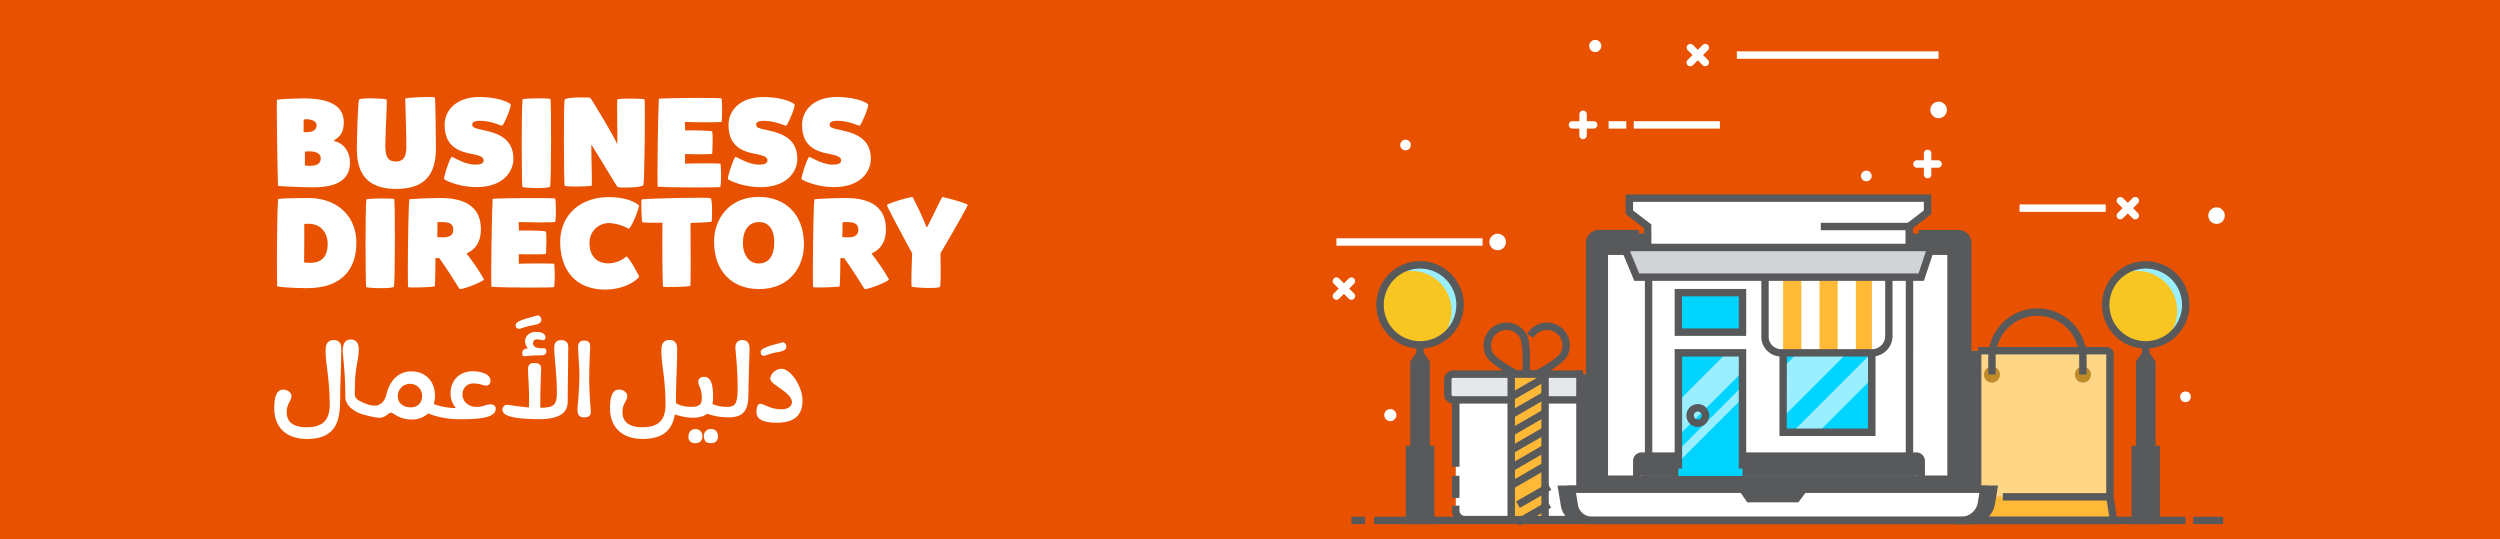 <svg xmlns="http://www.w3.org/2000/svg" viewBox="0 0 1211.34 261.34"><defs><style>.cls-1{fill:#e85100;}.cls-2{fill:#ffd586;}.cls-3{fill:#ffb936;}.cls-4{fill:#58595b;}.cls-5{fill:#bf8b29;}.cls-12,.cls-6{fill:#fff;}.cls-7{fill:#e6e7e8;}.cls-8{fill:#00d4ff;}.cls-9{fill:#9ef;}.cls-10{fill:#d1d3d4;}.cls-11{fill:#f7c623;}.cls-12{stroke:#fff;stroke-miterlimit:10;stroke-width:0.78px;}</style></defs><title>Asset 1</title><g id="Layer_2" data-name="Layer 2"><g id="Layer_1-2" data-name="Layer 1"><rect class="cls-1" width="1211.34" height="261.34"/><g id="_Group_" data-name="&lt;Group&gt;"><g id="_Group_2" data-name="&lt;Group&gt;"><g id="_Group_3" data-name="&lt;Group&gt;"><path class="cls-2" d="M954,170h66.43a1.92,1.92,0,0,1,1.92,1.92v68.85a0,0,0,0,1,0,0H952.07a0,0,0,0,1,0,0V171.87A1.92,1.92,0,0,1,954,170Z"/></g><g id="_Group_4" data-name="&lt;Group&gt;"><polygon class="cls-3" points="1022.35 240.73 952.07 240.73 950.36 252.16 1024.07 252.16 1022.35 240.73"/></g><g id="_Group_5" data-name="&lt;Group&gt;"><path id="_Path_" data-name="&lt;Path&gt;" class="cls-4" d="M1024.15,240.73h-3.6v-69H958.42v-3.6h62.39a3.35,3.35,0,0,1,3.34,3.34Z"/></g><g id="_Group_6" data-name="&lt;Group&gt;"><polygon id="_Path_2" data-name="&lt;Path&gt;" class="cls-4" points="1026.16 253.96 948.39 253.96 949.22 244.75 952.81 245.08 952.33 250.36 1021.98 250.36 1020.8 242.53 970.43 242.53 970.43 238.93 1023.9 238.93 1026.16 253.96"/></g><g id="_Group_7" data-name="&lt;Group&gt;"><path class="cls-5" d="M969.05,181.48a3.88,3.88,0,1,1-3.88-3.87A3.88,3.88,0,0,1,969.05,181.48Z"/></g><g id="_Group_8" data-name="&lt;Group&gt;"><path class="cls-5" d="M1013.13,181.48a3.88,3.88,0,1,1-3.88-3.87A3.88,3.88,0,0,1,1013.13,181.48Z"/></g><g id="_Group_9" data-name="&lt;Group&gt;"><path id="_Path_3" data-name="&lt;Path&gt;" class="cls-4" d="M1011.05,181.48h-3.6v-8.22a20.24,20.24,0,0,0-40.48,0v8.22h-3.6v-8.22a23.84,23.84,0,1,1,47.68,0Z"/></g></g><g id="_Group_10" data-name="&lt;Group&gt;"><g id="_Group_11" data-name="&lt;Group&gt;"><path id="_Compound_Path_" data-name="&lt;Compound Path&gt;" class="cls-4" d="M740.84,186.25l-2.36-1.12c-1.57-.75-15.38-7.43-18.14-12.22a11.08,11.08,0,1,1,19.2-11.08h0c.85,1.46,1.39,3.87,1.66,7.34a112,112,0,0,1-.15,14.47Zm-10.91-26.37a7.48,7.48,0,0,0-6.47,11.23c1.44,2.5,8.66,6.77,14.16,9.58a95.89,95.89,0,0,0,0-11.25c-.28-3.78-.86-5.26-1.17-5.81h0A7.51,7.51,0,0,0,729.93,159.88Z"/></g><g id="_Group_12" data-name="&lt;Group&gt;"><path id="_Path_4" data-name="&lt;Path&gt;" class="cls-4" d="M741,185.13l-1.55-3.25c5.53-2.64,14.91-7.88,16.58-10.77a7.49,7.49,0,0,0-11.42-9.38,7.3,7.3,0,0,0-1.55,1.9l-3.12-1.81a11.28,11.28,0,0,1,2.3-2.8,11.09,11.09,0,0,1,16.91,13.89C756.33,177.7,742.52,184.38,741,185.13Z"/></g><g id="_Group_13" data-name="&lt;Group&gt;"><path class="cls-6" d="M705.37,188.12h68.78a0,0,0,0,1,0,0V246a5.8,5.8,0,0,1-5.8,5.8H711.17a5.8,5.8,0,0,1-5.8-5.8V188.12A0,0,0,0,1,705.37,188.12Z"/></g><g id="_Group_14" data-name="&lt;Group&gt;"><path id="_Path_5" data-name="&lt;Path&gt;" class="cls-4" d="M769.79,253.55H709.73a6.16,6.16,0,0,1-6.16-6.16V245h3.6v2.4a2.56,2.56,0,0,0,2.56,2.56h60.06a2.56,2.56,0,0,0,2.56-2.56V189.92H707.17v36.24h-3.6V186.32H776v61.07A6.16,6.16,0,0,1,769.79,253.55Z"/></g><g id="_Group_15" data-name="&lt;Group&gt;"><rect id="_Path_6" data-name="&lt;Path&gt;" class="cls-4" x="703.57" y="230.54" width="3.6" height="10.72"/></g><g id="_Group_16" data-name="&lt;Group&gt;"><rect class="cls-7" x="701.52" y="181.29" width="76.39" height="12.47" rx="3.49" ry="3.49"/></g><g id="_Group_17" data-name="&lt;Group&gt;"><path id="_Path_7" data-name="&lt;Path&gt;" class="cls-4" d="M766.89,195.56H704.14a4.42,4.42,0,0,1-4.42-4.42v-7.23a4.42,4.42,0,0,1,4.42-4.42h62.75v3.6H704.14a.82.82,0,0,0-.82.82v7.23a.82.82,0,0,0,.82.82h62.75Z"/></g><g id="_Group_18" data-name="&lt;Group&gt;"><rect class="cls-3" x="732.25" y="181.29" width="16.39" height="70.46"/></g><g id="_Group_19" data-name="&lt;Group&gt;"><path id="_Compound_Path_2" data-name="&lt;Compound Path&gt;" class="cls-4" d="M750.44,253.55h-20V179.49h20ZM734.05,250h12.79V183.09H734.05Z"/></g><g id="_Group_20" data-name="&lt;Group&gt;"><rect id="_Path_8" data-name="&lt;Path&gt;" class="cls-4" x="731.37" y="186" width="17.2" height="3.6" transform="translate(5.25 395.2) rotate(-30)"/></g><g id="_Group_21" data-name="&lt;Group&gt;"><rect id="_Path_9" data-name="&lt;Path&gt;" class="cls-4" x="731.76" y="194.26" width="17.52" height="3.6" transform="translate(1.19 396.59) rotate(-30)"/></g><g id="_Group_22" data-name="&lt;Group&gt;"><rect id="_Path_10" data-name="&lt;Path&gt;" class="cls-4" x="731.69" y="202.88" width="17.52" height="3.6" transform="translate(-3.13 397.71) rotate(-30)"/></g><g id="_Group_23" data-name="&lt;Group&gt;"><rect id="_Path_11" data-name="&lt;Path&gt;" class="cls-4" x="731.62" y="211.5" width="17.52" height="3.6" transform="translate(-7.44 398.83) rotate(-30)"/></g><g id="_Group_24" data-name="&lt;Group&gt;"><rect id="_Path_12" data-name="&lt;Path&gt;" class="cls-4" x="731.55" y="220.12" width="17.52" height="3.6" transform="translate(-11.76 399.95) rotate(-30)"/></g><g id="_Group_25" data-name="&lt;Group&gt;"><rect id="_Path_13" data-name="&lt;Path&gt;" class="cls-4" x="731.49" y="228.74" width="17.52" height="3.6" transform="translate(-16.08 401.07) rotate(-30)"/></g><g id="_Group_26" data-name="&lt;Group&gt;"><rect id="_Path_14" data-name="&lt;Path&gt;" class="cls-4" x="731.42" y="237.36" width="17.52" height="3.6" transform="matrix(0.87, -0.5, 0.5, 0.87, -20.41, 402.17)"/></g><g id="_Group_27" data-name="&lt;Group&gt;"><rect id="_Path_15" data-name="&lt;Path&gt;" class="cls-4" x="731.35" y="245.98" width="17.52" height="3.6" transform="matrix(0.87, -0.5, 0.5, 0.87, -24.73, 403.29)"/></g></g><g id="_Group_28" data-name="&lt;Group&gt;"><g id="_Group_29" data-name="&lt;Group&gt;"><path id="_Path_16" data-name="&lt;Path&gt;" class="cls-6" d="M772.19,62.31H761.93a1.8,1.8,0,1,1,0-3.6h10.26a1.8,1.8,0,0,1,0,3.6Z"/></g><g id="_Group_30" data-name="&lt;Group&gt;"><path id="_Path_17" data-name="&lt;Path&gt;" class="cls-6" d="M767.06,67.44a1.81,1.81,0,0,1-1.8-1.8V55.38a1.8,1.8,0,0,1,3.6,0V65.64A1.81,1.81,0,0,1,767.06,67.44Z"/></g></g><g id="_Group_31" data-name="&lt;Group&gt;"><g id="_Group_32" data-name="&lt;Group&gt;"><path id="_Path_18" data-name="&lt;Path&gt;" class="cls-6" d="M939.09,81.27H928.83a1.8,1.8,0,0,1,0-3.6h10.26a1.8,1.8,0,0,1,0,3.6Z"/></g><g id="_Group_33" data-name="&lt;Group&gt;"><path id="_Path_19" data-name="&lt;Path&gt;" class="cls-6" d="M934,86.4a1.81,1.81,0,0,1-1.8-1.8V74.34a1.8,1.8,0,1,1,3.6,0V84.6A1.81,1.81,0,0,1,934,86.4Z"/></g></g><g id="_Group_34" data-name="&lt;Group&gt;"><g id="_Group_35" data-name="&lt;Group&gt;"><path id="_Path_20" data-name="&lt;Path&gt;" class="cls-6" d="M1027.36,106.28a1.8,1.8,0,0,1-1.27-3.07l7.25-7.26a1.8,1.8,0,1,1,2.55,2.55l-7.26,7.25A1.8,1.8,0,0,1,1027.36,106.28Z"/></g><g id="_Group_36" data-name="&lt;Group&gt;"><path id="_Path_21" data-name="&lt;Path&gt;" class="cls-6" d="M1034.61,106.28a1.8,1.8,0,0,1-1.27-.53l-7.25-7.25a1.8,1.8,0,0,1,2.54-2.55l7.26,7.26a1.8,1.8,0,0,1,0,2.54A1.84,1.84,0,0,1,1034.61,106.28Z"/></g></g><g id="_Group_37" data-name="&lt;Group&gt;"><g id="_Group_38" data-name="&lt;Group&gt;"><path id="_Path_22" data-name="&lt;Path&gt;" class="cls-6" d="M819,32.11A1.8,1.8,0,0,1,817.75,29L825,21.78a1.8,1.8,0,1,1,2.55,2.55l-7.26,7.25A1.8,1.8,0,0,1,819,32.11Z"/></g><g id="_Group_39" data-name="&lt;Group&gt;"><path id="_Path_23" data-name="&lt;Path&gt;" class="cls-6" d="M826.28,32.11a1.84,1.84,0,0,1-1.28-.53l-7.25-7.25a1.8,1.8,0,0,1,2.54-2.55L827.55,29a1.8,1.8,0,0,1-1.27,3.07Z"/></g></g><g id="_Group_40" data-name="&lt;Group&gt;"><g id="_Group_41" data-name="&lt;Group&gt;"><path id="_Path_24" data-name="&lt;Path&gt;" class="cls-6" d="M647.56,145.26a1.84,1.84,0,0,1-1.28-.53,1.8,1.8,0,0,1,0-2.54l7.26-7.26a1.8,1.8,0,0,1,2.54,2.55l-7.25,7.25A1.8,1.8,0,0,1,647.56,145.26Z"/></g><g id="_Group_42" data-name="&lt;Group&gt;"><path id="_Path_25" data-name="&lt;Path&gt;" class="cls-6" d="M654.81,145.26a1.8,1.8,0,0,1-1.27-.53l-7.26-7.25a1.8,1.8,0,0,1,2.55-2.55l7.25,7.26a1.8,1.8,0,0,1-1.27,3.07Z"/></g></g><g id="_Group_43" data-name="&lt;Group&gt;"><rect id="_Path_26" data-name="&lt;Path&gt;" class="cls-6" x="841.56" y="24.88" width="97.73" height="3.6"/></g><g id="_Group_44" data-name="&lt;Group&gt;"><rect id="_Path_27" data-name="&lt;Path&gt;" class="cls-6" x="791.6" y="58.71" width="41.75" height="3.6"/></g><g id="_Group_45" data-name="&lt;Group&gt;"><rect id="_Path_28" data-name="&lt;Path&gt;" class="cls-6" x="647.56" y="115.45" width="70.79" height="3.6"/></g><g id="_Group_46" data-name="&lt;Group&gt;"><rect id="_Path_29" data-name="&lt;Path&gt;" class="cls-6" x="978.56" y="99.05" width="41.75" height="3.6"/></g><g id="_Group_47" data-name="&lt;Group&gt;"><rect id="_Path_30" data-name="&lt;Path&gt;" class="cls-6" x="779.43" y="58.71" width="8.57" height="3.6"/></g><g id="_Group_48" data-name="&lt;Group&gt;"><path class="cls-6" d="M676.59,201.13a2.93,2.93,0,1,1-2.93-2.93A2.94,2.94,0,0,1,676.59,201.13Z"/></g><g id="_Group_49" data-name="&lt;Group&gt;"><path class="cls-6" d="M729.67,117.25a4,4,0,1,1-4-4A4,4,0,0,1,729.67,117.25Z"/></g><g id="_Group_50" data-name="&lt;Group&gt;"><path class="cls-6" d="M943.33,53.26a4,4,0,1,1-4-4A4,4,0,0,1,943.33,53.26Z"/></g><g id="_Group_51" data-name="&lt;Group&gt;"><path class="cls-6" d="M1078,104.48a4,4,0,1,1-4-4A4,4,0,0,1,1078,104.48Z"/></g><g id="_Group_52" data-name="&lt;Group&gt;"><path class="cls-6" d="M683.61,70.25A2.58,2.58,0,1,1,681,67.68,2.57,2.57,0,0,1,683.61,70.25Z"/></g><g id="_Group_53" data-name="&lt;Group&gt;"><path class="cls-6" d="M906.88,85.26a2.58,2.58,0,1,1-2.58-2.58A2.57,2.57,0,0,1,906.88,85.26Z"/></g><g id="_Group_54" data-name="&lt;Group&gt;"><circle class="cls-6" cx="1058.95" cy="192.27" r="2.58"/></g><g id="_Group_55" data-name="&lt;Group&gt;"><path class="cls-6" d="M775.89,22.27A2.94,2.94,0,1,1,773,19.34,2.94,2.94,0,0,1,775.89,22.27Z"/></g><g id="_Group_56" data-name="&lt;Group&gt;"><path id="_Path_31" data-name="&lt;Path&gt;" class="cls-4" d="M966.67,244.1l1.45-8.85h-8.07v-67.1h-1.63V170h-4.9a1.45,1.45,0,0,0-1.45,1.45v69.33l-.63,4.22-2.22-.2-.83,9.21h6.66A11.73,11.73,0,0,0,966.67,244.1Z"/></g><g id="_Group_57" data-name="&lt;Group&gt;"><path id="_Path_32" data-name="&lt;Path&gt;" class="cls-4" d="M776,247.39V193.63a2.59,2.59,0,0,0,2-2.49v-7.23a2.62,2.62,0,0,0-2.62-2.62h-8.4v-1.8h-3.24v55.76h-9.06l1.62,9.86a10.48,10.48,0,0,0,7.64,8.44h5.94A6.16,6.16,0,0,0,776,247.39Z"/></g><g id="_Group_58" data-name="&lt;Group&gt;"><g id="_Group_59" data-name="&lt;Group&gt;"><rect class="cls-4" x="770.25" y="113.17" width="183.2" height="131.68" rx="3.19" ry="3.19"/></g><g id="_Group_60" data-name="&lt;Group&gt;"><path id="_Path_33" data-name="&lt;Path&gt;" class="cls-4" d="M948.9,246.65H774.8a6.36,6.36,0,0,1-6.35-6.35V117.72a6.36,6.36,0,0,1,6.35-6.35h19.27V115H774.8a2.75,2.75,0,0,0-2.75,2.75V240.3a2.75,2.75,0,0,0,2.75,2.75H948.9a2.75,2.75,0,0,0,2.75-2.75V117.72A2.75,2.75,0,0,0,948.9,115H929.62v-3.6H948.9a6.36,6.36,0,0,1,6.35,6.35V240.3A6.36,6.36,0,0,1,948.9,246.65Z"/></g><g id="_Group_61" data-name="&lt;Group&gt;"><rect class="cls-6" x="779.15" y="123.53" width="164.41" height="106.86"/></g><g id="_Group_62" data-name="&lt;Group&gt;"><path class="cls-6" d="M950.25,252.16H771.43a8.77,8.77,0,0,1-8.65-7.34l-1.27-7.77h82.88l3.17,4.55h22.9l3.43-4.55H961.2l-1.11,6.76A10,10,0,0,1,950.25,252.16Z"/></g><g id="_Group_63" data-name="&lt;Group&gt;"><path id="_Compound_Path_3" data-name="&lt;Compound Path&gt;" class="cls-4" d="M950.25,254H771.43A10.52,10.52,0,0,1,761,245.11l-1.62-9.86h85.94l3.17,4.55h21.07l3.42-4.55h90.33l-1.45,8.85A11.73,11.73,0,0,1,950.25,254ZM763.63,238.85l.93,5.68a6.94,6.94,0,0,0,6.87,5.83H950.25a8.16,8.16,0,0,0,8.07-6.85l.76-4.66H874.79l-3.43,4.55H846.62l-3.17-4.55Z"/></g><g id="_Group_64" data-name="&lt;Group&gt;"><g id="_Group_65" data-name="&lt;Group&gt;"><polygon class="cls-6" points="789.48 96.02 789.48 102.84 798.35 109.66 798.35 123.5 925.09 123.5 925.09 109.66 933.96 102.84 933.96 96.02 789.48 96.02"/></g><g id="_Group_66" data-name="&lt;Group&gt;"><polygon id="_Path_34" data-name="&lt;Path&gt;" class="cls-4" points="926.89 123.5 923.29 123.5 923.29 108.78 932.16 101.96 932.16 97.81 791.28 97.81 791.28 101.96 800.15 108.78 800.15 123.5 796.55 123.5 796.55 110.55 787.68 103.73 787.68 94.21 935.76 94.21 935.76 103.73 926.89 110.55 926.89 123.5"/></g><g id="_Group_67" data-name="&lt;Group&gt;"><rect id="_Path_35" data-name="&lt;Path&gt;" class="cls-4" x="882.25" y="107.96" width="44.1" height="3.6"/></g><g id="_Group_68" data-name="&lt;Group&gt;"><path class="cls-6" d="M803.05,127.1H920.92a4.3,4.3,0,0,1,4.3,4.3v95.91a0,0,0,0,1,0,0H798.75a0,0,0,0,1,0,0V131.4A4.3,4.3,0,0,1,803.05,127.1Z"/></g><g id="_Group_69" data-name="&lt;Group&gt;"><path id="_Path_36" data-name="&lt;Path&gt;" class="cls-4" d="M927,229.11H797V130.87c0-3.07,2.82-5.57,6.28-5.57h10v3.6h-10c-1.45,0-2.68.9-2.68,2v94.64H923.42V130.87c0-1.07-1.23-2-2.68-2h-72v-3.6h72c3.46,0,6.28,2.5,6.28,5.57Z"/></g><g id="_Group_70" data-name="&lt;Group&gt;"><rect class="cls-4" x="793.08" y="221.01" width="137.82" height="9.61" rx="3.08" ry="3.08"/></g><g id="_Group_71" data-name="&lt;Group&gt;"><path id="_Path_37" data-name="&lt;Path&gt;" class="cls-4" d="M932.69,230.71h-3.6v-7.38a.51.51,0,0,0-.51-.52H795.4a.52.52,0,0,0-.52.52v7.38h-3.6v-7.38a4.13,4.13,0,0,1,4.12-4.12H928.58a4.12,4.12,0,0,1,4.11,4.12Z"/></g><g id="_Group_72" data-name="&lt;Group&gt;"><rect class="cls-8" x="813.24" y="170.94" width="31.06" height="59.68"/></g><g id="_Group_73" data-name="&lt;Group&gt;"><polygon class="cls-9" points="813.24 211.19 844.3 180.13 844.3 170.94 836.64 170.94 813.24 194.35 813.24 211.19"/></g><g id="_Group_74" data-name="&lt;Group&gt;"><polygon class="cls-9" points="813.24 223.96 844.3 192.9 844.3 187.03 813.24 218.09 813.24 223.96"/></g><g id="_Group_75" data-name="&lt;Group&gt;"><polygon id="_Path_38" data-name="&lt;Path&gt;" class="cls-4" points="846.1 227.03 842.5 227.03 842.5 172.75 815.04 172.75 815.04 227.03 811.44 227.03 811.44 169.15 846.1 169.15 846.1 227.03"/></g><g id="_Group_76" data-name="&lt;Group&gt;"><rect class="cls-8" x="813.24" y="141.79" width="31.06" height="19.16"/></g><g id="_Group_77" data-name="&lt;Group&gt;"><path id="_Compound_Path_4" data-name="&lt;Compound Path&gt;" class="cls-4" d="M846.1,162.75H811.44V140H846.1ZM815,159.15H842.5V143.59H815Z"/></g><g id="_Group_78" data-name="&lt;Group&gt;"><path id="_Compound_Path_5" data-name="&lt;Compound Path&gt;" class="cls-4" d="M822.65,206.85a5.53,5.53,0,1,1,5.53-5.53A5.54,5.54,0,0,1,822.65,206.85Zm0-7.46a1.93,1.93,0,1,0,1.93,1.93A1.93,1.93,0,0,0,822.65,199.39Z"/></g><g id="_Group_79" data-name="&lt;Group&gt;"><rect class="cls-8" x="864.01" y="160.17" width="42.96" height="49.28"/></g><g id="_Group_80" data-name="&lt;Group&gt;"><polygon class="cls-9" points="864.01 177.97 864.01 202.02 905.86 160.17 881.81 160.17 864.01 177.97"/></g><g id="_Group_81" data-name="&lt;Group&gt;"><polygon class="cls-9" points="881.03 209.44 906.96 183.51 906.96 170.89 868.41 209.44 881.03 209.44"/></g><g id="_Group_82" data-name="&lt;Group&gt;"><path id="_Compound_Path_6" data-name="&lt;Compound Path&gt;" class="cls-4" d="M908.76,211.25H862.21V158.37h46.55Zm-43-3.6h39.35V162H865.81Z"/></g><g id="_Group_83" data-name="&lt;Group&gt;"><path class="cls-3" d="M855.2,130.7h60a0,0,0,0,1,0,0V165a6,6,0,0,1-6,6H861.16a6,6,0,0,1-6-6V130.7A0,0,0,0,1,855.2,130.7Z"/></g><g id="_Group_84" data-name="&lt;Group&gt;"><path class="cls-6" d="M864,170.94h0a8.8,8.8,0,0,1-8.81-8.8V130.7H864Z"/></g><g id="_Group_85" data-name="&lt;Group&gt;"><rect class="cls-6" x="872.81" y="130.7" width="8.81" height="40.24"/></g><g id="_Group_86" data-name="&lt;Group&gt;"><rect class="cls-6" x="890.42" y="130.7" width="8.81" height="40.24"/></g><g id="_Group_87" data-name="&lt;Group&gt;"><path class="cls-6" d="M915.21,164.73v-34H907v40.24h2A6.21,6.21,0,0,0,915.21,164.73Z"/></g><g id="_Group_88" data-name="&lt;Group&gt;"><path id="_Compound_Path_7" data-name="&lt;Compound Path&gt;" class="cls-4" d="M907.08,172.74H863a9.57,9.57,0,0,1-9.57-9.56V128.9H917v33.91A9.94,9.94,0,0,1,907.08,172.74ZM857,132.5v30.68a6,6,0,0,0,6,6h44.11a6.34,6.34,0,0,0,6.33-6.33V132.5Z"/></g><g id="_Group_89" data-name="&lt;Group&gt;"><polygon class="cls-10" points="930.89 134.3 793.08 134.3 793.08 134.3 787.08 119.9 935.69 119.9 930.89 134.3"/></g><g id="_Group_90" data-name="&lt;Group&gt;"><path id="_Compound_Path_8" data-name="&lt;Compound Path&gt;" class="cls-4" d="M932.19,136.1H791.88l-7.5-18H938.19Zm-137.91-3.6H929.6l3.6-10.8H789.78Z"/></g></g></g><g id="_Group_91" data-name="&lt;Group&gt;"><g id="_Group_92" data-name="&lt;Group&gt;"><rect id="_Path_39" data-name="&lt;Path&gt;" class="cls-4" x="686.27" y="147.72" width="3.6" height="24.43"/></g><g id="_Group_93" data-name="&lt;Group&gt;"><polygon class="cls-4" points="688.81 172.6 687.33 172.6 685.11 175.74 685.11 218.07 691.03 218.07 691.03 175.74 688.81 172.6"/></g><g id="_Group_94" data-name="&lt;Group&gt;"><polygon id="_Path_40" data-name="&lt;Path&gt;" class="cls-4" points="692.83 218.07 689.23 218.07 689.23 176.32 688.07 174.67 686.91 176.32 686.91 218.07 683.31 218.07 683.31 175.17 686.4 170.8 689.74 170.8 692.83 175.17 692.83 218.07"/></g><g id="_Group_95" data-name="&lt;Group&gt;"><circle class="cls-11" cx="688.07" cy="147.72" r="19.38"/></g><g id="_Group_96" data-name="&lt;Group&gt;"><path class="cls-9" d="M687.54,128.34a19.31,19.31,0,0,0-13.88,5.87,19.36,19.36,0,0,1,24.06,30,19.36,19.36,0,0,0-10.18-35.84Z"/></g><g id="_Group_97" data-name="&lt;Group&gt;"><path id="_Compound_Path_9" data-name="&lt;Compound Path&gt;" class="cls-4" d="M688.07,168.89a21.18,21.18,0,1,1,21.18-21.17A21.2,21.2,0,0,1,688.07,168.89Zm0-38.75a17.58,17.58,0,1,0,17.58,17.58A17.6,17.6,0,0,0,688.07,130.14Z"/></g><g id="_Group_98" data-name="&lt;Group&gt;"><rect class="cls-4" x="682.99" y="217.8" width="10.15" height="34.37"/></g><g id="_Group_99" data-name="&lt;Group&gt;"><rect class="cls-4" x="682.99" y="217.8" width="3.92" height="34.37"/></g><g id="_Group_100" data-name="&lt;Group&gt;"><path id="_Compound_Path_10" data-name="&lt;Compound Path&gt;" class="cls-4" d="M695,254H681.19V216H695Zm-10.16-3.6h6.55V219.6h-6.55Z"/></g></g><g id="_Group_101" data-name="&lt;Group&gt;"><g id="_Group_102" data-name="&lt;Group&gt;"><rect id="_Path_41" data-name="&lt;Path&gt;" class="cls-4" x="1037.89" y="147.72" width="3.6" height="24.43"/></g><g id="_Group_103" data-name="&lt;Group&gt;"><polygon class="cls-4" points="1040.43 172.6 1038.95 172.6 1036.73 175.74 1036.73 218.07 1042.65 218.07 1042.65 175.74 1040.43 172.6"/></g><g id="_Group_104" data-name="&lt;Group&gt;"><polygon id="_Path_42" data-name="&lt;Path&gt;" class="cls-4" points="1044.45 218.07 1040.85 218.07 1040.85 176.32 1039.69 174.67 1038.53 176.32 1038.53 218.07 1034.93 218.07 1034.93 175.17 1038.02 170.8 1041.36 170.8 1044.45 175.17 1044.45 218.07"/></g><g id="_Group_105" data-name="&lt;Group&gt;"><circle class="cls-11" cx="1039.69" cy="147.72" r="19.38"/></g><g id="_Group_106" data-name="&lt;Group&gt;"><path class="cls-9" d="M1039.16,128.34a19.31,19.31,0,0,0-13.88,5.87,19.36,19.36,0,0,1,24.06,30,19.36,19.36,0,0,0-10.18-35.84Z"/></g><g id="_Group_107" data-name="&lt;Group&gt;"><path id="_Compound_Path_11" data-name="&lt;Compound Path&gt;" class="cls-4" d="M1039.69,168.89a21.18,21.18,0,1,1,21.18-21.17A21.2,21.2,0,0,1,1039.69,168.89Zm0-38.75a17.58,17.58,0,1,0,17.58,17.58A17.6,17.6,0,0,0,1039.69,130.14Z"/></g><g id="_Group_108" data-name="&lt;Group&gt;"><rect class="cls-4" x="1034.61" y="217.8" width="10.15" height="34.37"/></g><g id="_Group_109" data-name="&lt;Group&gt;"><rect class="cls-4" x="1034.61" y="217.8" width="3.92" height="34.37"/></g><g id="_Group_110" data-name="&lt;Group&gt;"><path id="_Compound_Path_12" data-name="&lt;Compound Path&gt;" class="cls-4" d="M1046.56,254h-13.75V216h13.75Zm-10.15-3.6H1043V219.6h-6.55Z"/></g></g><g id="_Group_111" data-name="&lt;Group&gt;"><g id="_Group_112" data-name="&lt;Group&gt;"><rect id="_Path_43" data-name="&lt;Path&gt;" class="cls-4" x="654.81" y="250.36" width="6.57" height="3.6"/></g><g id="_Group_113" data-name="&lt;Group&gt;"><rect id="_Path_44" data-name="&lt;Path&gt;" class="cls-4" x="1062.7" y="250.36" width="14.52" height="3.6"/></g><g id="_Group_114" data-name="&lt;Group&gt;"><rect id="_Path_45" data-name="&lt;Path&gt;" class="cls-4" x="665.76" y="250.36" width="393.19" height="3.6"/></g></g></g><path class="cls-6" d="M161.87,68.37c4,.79,7.69,4.39,7.69,10.55,0,8.24-6.59,11.83-17.57,11.83-6,0-16.9-.48-17.21-.73s-.79-41.11-.61-41.6,11.72-.73,12.94-.73c9.7,0,19.46,2.07,19.46,11.59,0,4.94-1.89,7-4.7,8.72ZM147.11,64a8.24,8.24,0,0,0,1.22.06c3.29,0,5.06-1.15,5.06-3.35s-2.87-2.93-4.82-2.93a9.26,9.26,0,0,0-1.4.12C147.11,58.79,147.11,64,147.11,64Zm.61,16.17a19.57,19.57,0,0,0,2.5.18c3.78,0,5.18-1.46,5.18-3.54,0-2.44-2.13-3.47-5.49-3.47-.67,0-1.4.06-2.13.12C147.72,74.34,147.72,80.14,147.72,80.14Z"/><path class="cls-6" d="M187.31,48.17c.43.74-.61,15.8-.61,22.45,0,5.74,1.53,7.63,5.12,7.63,4.21,0,5.07-3.11,5.07-7.38,0-6.65-.49-19.65-.55-23.12.79-.55,14.27-1.1,14.4-.49.24,1.1.48,18.06.48,24.58,0,10.86-3.84,19.71-19.15,19.71-12,0-19.16-5.31-19.16-19.16,0-5.24.43-20.68,1-24C174.07,47.14,187.07,47.75,187.31,48.17Z"/><path class="cls-6" d="M215.19,86.85c-.3-1.22,3.05-11.1,3.78-10.86,1.29.43,6.29,3.78,11.29,3.78,2.75,0,4.09-.67,4.09-2s-.73-2.26-6.29-3.29c-7.87-1.47-12.62-5.13-12.62-14,0-7.26,5.91-13.49,16.89-13.49,6.65,0,12.63,1.59,15,3.42.92.67-3.35,10.43-4,10.49-.42.13-5.3-2.38-10.73-2.38-2.69,0-3.78.74-3.78,1.77,0,1.53,1,1.83,6.16,2.93,7.13,1.53,13.78,4.52,13.78,13.73,0,6-4.75,13.72-17.93,13.72C224,90.69,217.63,88.38,215.19,86.85Z"/><path class="cls-6" d="M266.68,47.93c.49.37.43,40.08-.12,42.4-.31,1.28-13.42.73-13.48.24-.31-3.66-.49-37,.12-42.52C255.76,47.5,266.19,47.56,266.68,47.93Z"/><path class="cls-6" d="M299.26,90.63c-1.28-1.58-7.08-11.77-12.75-20.56,0,7.93.43,16.29.24,19.89-2.56.55-13.11.61-13.17,0-.37-2.5-.55-38.37,0-41.66.18-1.29,12.26-1.29,12.5-.86.86,1.34,8.3,13.12,13.06,22.39.06-9-.31-19.09,0-21.72,2.56-.55,12.62-.36,13.11,0s.06,39.23-.49,41.55C311.46,90.94,300.11,91.12,299.26,90.63Z"/><path class="cls-6" d="M349,90.57c.67.37-23.79.37-30.32-.12-.3-4.33.12-33.86.55-42.64,6.89-.43,30.14-.49,30.32-.12.43,1.4.49,8.78.06,11.4-2.26.25-12.5.19-17.75,0l.12,4.09c6.16-.06,12.63.12,13,.49.68.67.13,10.49.13,10.8s-6.71.36-13.18.18v4.64c5.49-.19,15-.19,17.14,0C349.53,81.91,349.47,89.17,349,90.57Z"/><path class="cls-6" d="M352.7,86.85c-.3-1.22,3.05-11.1,3.79-10.86,1.28.43,6.28,3.78,11.28,3.78,2.75,0,4.09-.67,4.09-2s-.73-2.26-6.29-3.29C357.71,73,353,69.34,353,60.5c0-7.26,5.91-13.49,16.9-13.49,6.64,0,12.62,1.59,15,3.42.92.67-3.35,10.43-4,10.49-.43.13-5.31-2.38-10.74-2.38-2.68,0-3.78.74-3.78,1.77,0,1.53,1,1.83,6.16,2.93,7.14,1.53,13.79,4.52,13.79,13.73,0,6-4.76,13.72-17.94,13.72C361.49,90.69,355.14,88.38,352.7,86.85Z"/><path class="cls-6" d="M388.39,86.85c-.3-1.22,3.05-11.1,3.78-10.86,1.29.43,6.29,3.78,11.29,3.78,2.75,0,4.09-.67,4.09-2s-.73-2.26-6.29-3.29c-7.87-1.47-12.62-5.13-12.62-14,0-7.26,5.91-13.49,16.89-13.49,6.65,0,12.63,1.59,15,3.42.92.67-3.35,10.43-4,10.49-.43.13-5.31-2.38-10.74-2.38-2.69,0-3.78.74-3.78,1.77,0,1.53,1,1.83,6.16,2.93,7.14,1.53,13.78,4.52,13.78,13.73,0,6-4.75,13.72-17.93,13.72C397.18,90.69,390.83,88.38,388.39,86.85Z"/><path class="cls-6" d="M134.78,96.44c1.41-.37,9.7-.49,14.58-.49,14.46,0,23.31,9.15,23.31,21.66,0,12.75-7,22-23.86,22-5.24,0-13.11-.43-14.45-.86C134.05,135.05,134.17,102,134.78,96.44Zm14.89,12c-.73,0-1.65,0-2.26.06.06,5.61,0,13-.06,18.66a19.1,19.1,0,0,0,2.93.19c3.6,0,8.48-1.22,8.48-9.22C158.76,112.36,155,108.46,149.67,108.46Z"/><path class="cls-6" d="M191,96.44c.49.36.43,40.08-.12,42.4-.31,1.28-13.42.73-13.48.24-.31-3.66-.49-37,.12-42.52C180.11,96,190.54,96.07,191,96.44Z"/><path class="cls-6" d="M197.74,139.08c-.3-3.66,0-37,.61-42.52,4.09-.37,10.74-.61,15.25-.61C225.93,96,233,100.71,233,111c0,6.1-2.5,9.76-6.95,11.83,4.39,5.55,8.6,12.45,8.42,12.69-.8,1-9.46,4.64-11.72,4.52-.18,0-5.12-8.36-9.94-15H211c-.06,5.61-.12,12.14-.37,13.73C209.94,139.08,197.8,139.57,197.74,139.08Zm17-24.1c3,0,4.88-1,4.88-3.6,0-2.25-1-3.78-5.37-3.78a15.76,15.76,0,0,0-2.31.12c.06,2.2,0,4.94-.07,7.14C212.57,114.92,213.85,115,214.7,115Z"/><path class="cls-6" d="M268.45,139.08c.67.37-23.79.37-30.32-.12-.31-4.33.12-33.86.55-42.64,6.89-.43,30.13-.49,30.32-.13.42,1.41.49,8.79.06,11.41-2.26.25-12.51.18-17.75,0l.12,4.09c6.16-.06,12.63.12,13,.49.67.67.12,10.49.12,10.79s-6.71.37-13.17.19v4.63c5.49-.18,15-.18,17.14,0C268.94,130.42,268.88,137.68,268.45,139.08Z"/><path class="cls-6" d="M294.68,127.61a14,14,0,0,0,8.85-3.35c1.65,1.09,5,7.32,6.22,9.82-2.87,3.41-9.21,6.22-16.53,6.22-15,0-21.78-10.31-21.78-23.06,0-12.51,9.15-21.72,23.61-21.72,7.44,0,12.75,2.14,14.58,4.09-.06,1.46-3.11,9.7-5,11.29a21.07,21.07,0,0,0-9.34-2.81,9.41,9.41,0,0,0-9.64,9.7C285.65,125.78,291.08,127.61,294.68,127.61Z"/><path class="cls-6" d="M310.91,96.68c.31-.49,31.36-1.22,33.37-.67,1,.18.86,11.41.43,11.47-1.1.18-5.19.37-10.13.55.06,12.38.19,30.07-.12,30.5s-13.18.79-13.24.31c-.24-2.51-.36-19.16-.24-30.93-4.52.06-8.24,0-9.76-.19C310.73,105.28,310.61,97.11,310.91,96.68Z"/><path class="cls-6" d="M389.55,118.4c0,10.86-6.95,21.66-21.72,21.66-13.24,0-21.84-8.73-21.84-23,0-11,7.32-21.66,21.66-21.66C380.77,95.4,389.55,104.12,389.55,118.4Zm-21.78-10.8c-4.82,0-7.81,3.78-7.81,10.19,0,5.79,3.11,9.88,7.57,9.88,5,0,7.62-3.72,7.62-10.19C375.15,110.29,371.86,107.6,367.77,107.6Z"/><path class="cls-6" d="M394,139.08c-.31-3.66,0-37,.61-42.52,4.08-.37,10.73-.61,15.25-.61,12.32,0,19.4,4.76,19.4,15.07,0,6.1-2.5,9.76-7,11.83,4.39,5.55,8.6,12.45,8.42,12.69-.79,1-9.46,4.64-11.71,4.52-.19,0-5.13-8.36-9.95-15h-1.83c-.06,5.61-.12,12.14-.36,13.73C406.21,139.08,394.07,139.57,394,139.08ZM411,115c3,0,4.88-1,4.88-3.6,0-2.25-1-3.78-5.37-3.78a15.83,15.83,0,0,0-2.32.12c.06,2.2,0,4.94-.06,7.14C408.83,114.92,410.11,115,411,115Z"/><path class="cls-6" d="M455.68,122.73c.13,5.92.19,14.58-.18,16.11-.3,1.28-13.73.48-13.79,0-.24-2.69.06-10.13.25-16.11-1.65-3.11-12.26-22.57-12.2-23.36s11.77-4.21,12.44-3.85A145.84,145.84,0,0,1,448.91,110h.37c2.8-5.37,7-14.52,7.38-14.52.61,0,12.14,3,12.2,3.85S457.27,120.05,455.68,122.73Z"/><path class="cls-12" d="M161.79,165.15c-3.22,0-3.64,2.19-3.64,5.31,0,5.82,2,13.1,2,25.58,0,9-4.84,11.39-11.75,11.39-5.72,0-9.88-2.29-9.88-7.64,0-4.37,2.34-5.88,2.34-7.8,0-1.46-1.61-2.81-3.64-2.81-3.49,0-3.95,4.78-3.95,8.73,0,8.12,4.88,14.41,15.44,14.41,13.83,0,15.71-8.48,15.71-18.72,0-8.17.57-16.64.57-24.29C165,167.44,164.76,165.15,161.79,165.15Z"/><path class="cls-12" d="M237.72,196.35c-2.6,0-3.23,1.2-6.87,1.2-3.33,0-7.12-2.08-7.12-6.4a5.43,5.43,0,0,1,5.82-5.72c3.48,0,4.42,1,6,1,.06.05,1.72.11,1.72-2,0-3.18-5.36-4.16-8.11-4.16-6.87,0-10.46,4.83-10.46,10.24a10.52,10.52,0,0,0,3.07,7.59A31.61,31.61,0,0,1,209.71,196a13.49,13.49,0,0,0,.65-4.27c0-6.82-4.42-11.39-11.07-11.39-5.57,0-10,3.69-11.7,11-1,3.95-3.59,5.57-5.83,5.57a10.84,10.84,0,0,1-4.63-.94h0l-.08,0-.26-.11c-6.31-2.55-5.22-3.74-5.22-8.54,0-9.16,1.87-12.85,1.87-18,0-2.55-.88-4.42-3.54-4.42s-3.43,2.19-3.43,5.31c0,1.71,1.25,10.4,1.25,22.15,0,4,4.42,7.28,9.41,8.37h0a35.59,35.59,0,0,0,6.45,1.3,5,5,0,0,0,1.93-.31,5.65,5.65,0,0,0,1.35-.67c1.09-.84,1.82-1.46,2.65-1.46,1.66,0,3.54,3.28,10.09,3.28a10.88,10.88,0,0,0,7.82-3.05,18.81,18.81,0,0,0,2.27.91,41.91,41.91,0,0,0,13.26,2c7.85,0,16.85-.36,16.85-4.63C239.8,196.72,238.91,196.35,237.72,196.35Zm-38.64,1.41c-3.9,0-6.71-2.19-6.71-5.77a6.31,6.31,0,0,1,6.24-6.4,6.17,6.17,0,0,1,6.29,6.34A5.57,5.57,0,0,1,199.08,197.76Z"/><path class="cls-12" d="M251.39,158.91c.21,0,.31,0,.47,0,1.66-.57,3-1,4.63-1.4,1.82-.42,5.41-.58,5.41-2.5,0-1.4-.89-1.77-1.3-1.77a2.4,2.4,0,0,0-.78.16c-2.29.73-9.57,2.23-9.57,4.05C250.25,158.7,250.92,158.91,251.39,158.91Z"/><path class="cls-12" d="M271.78,165.2c-2.5,0-2.86,1.83-2.86,3.49,0,4,1.3,12.48,1.3,21.79,0,6.29-2,7.49-8.79,7.49v-4.42c0-5.72.36-14,.36-14.82,0-1.46-.36-2.45-2.91-2.45-2.34,0-2.65,1.25-2.65,2.91,0,.94.52,9.94.52,12.54,0,1.82.05,4.47-.11,6.13-5-.41-9.93-1.3-10.71-1.3a1.86,1.86,0,0,0-2.08,2.08c0,3.07,7.85,4.06,17.58,4.06,11.85,0,13.26-4.79,13.26-8.17,0-4.78.26-23.81.26-25.84C275,166.82,274.69,165.2,271.78,165.2Z"/><path class="cls-12" d="M254.82,165.52a4.68,4.68,0,0,0,2,3.59c-3.07,0-3.38,1-3.38,2,0,.84.21,1.1.68,1.1,1,0,2.8-.42,8.21-.42.78,0,2-.26,2-1.46,0-.78-.21-1.19-.68-1.19h-1.14c-2.34,0-4.63-.63-4.63-2.92a2.26,2.26,0,0,1,2.55-2.18,18.77,18.77,0,0,1,2.65.42c.37,0,.83-.26.83-1,0-1.82-2.28-2.24-4.16-2.24C257.42,161.2,254.82,162.4,254.82,165.52Z"/><path class="cls-12" d="M285.56,168.22c0-1.46,0-2.81-2.6-2.81-2.08,0-2.5,1.35-2.5,3.07,0,1,.68,10,.68,12.53,0,9-.94,16.07-.94,17,0,2.24.21,3.85,2.86,3.85s2.81-1.25,2.81-2.5c0-.94-.78-8.68-.78-16.28C285.09,177.27,285.56,169.16,285.56,168.22Z"/><path class="cls-12" d="M344.47,208.26a2.87,2.87,0,0,0-3,3.07c0,2.29,1.14,3,3,3,2.29,0,3-1.3,3-2.76C347.49,209.88,346.81,208.26,344.47,208.26Z"/><path class="cls-12" d="M337.09,208.26c-2.34,0-3.12,1.67-3.12,3.49s1.3,2.6,3,2.6a2.79,2.79,0,0,0,3-3A3,3,0,0,0,337.09,208.26Z"/><path class="cls-12" d="M359.71,165.15c-2.5,0-3,1.88-3,3.33,0,1.25,1.1,9.83,1.1,19.4,0,8.73-1.72,9.67-5.88,9.67a19.26,19.26,0,0,1-7.17-1.52,16.87,16.87,0,0,0,.36-3.68c0-3.74-.31-9.36-3.85-9.36-2.24,0-2.55,1.3-2.55,2,0,2,1.72,2.65,1.72,8.16,0,1.61-.37,4.37-5.05,4.37-4.47,0-6.29-.88-7.48-1.56a7.35,7.35,0,0,0-.77-.2c0-.72,0-1.45,0-2.19,0-8.17.57-16.64.57-24.29,0-1.87-.26-4.16-3.22-4.16-3.23,0-3.64,2.19-3.64,5.31,0,5.82,2,13.1,2,25.58,0,9-4.83,11.39-11.75,11.39-5.72,0-9.88-2.29-9.88-7.64,0-4.37,2.34-5.88,2.34-7.8,0-1.46-1.61-2.81-3.64-2.81-3.48,0-3.95,4.78-3.95,8.73,0,8.12,4.89,14.41,15.44,14.41s14.2-5,15.28-12c.38.13.75.25,1.16.37a27.48,27.48,0,0,0,7.59,1.36c3.21,0,5.51-.64,7.06-2,.64.23,1.34.45,2.09.65a28.6,28.6,0,0,0,4.21.89,40.11,40.11,0,0,0,4.32.26c7.7,0,9.15-4.06,9.15-11.7,0-4.74.52-19.14.52-21.06S362.31,165.15,359.71,165.15Z"/><path class="cls-12" d="M370.11,172c.21,0,.31-.06.47-.06,1.66-.57,3-1,4.62-1.4,1.83-.42,5.41-.57,5.41-2.5,0-1.4-.88-1.76-1.3-1.76a2.75,2.75,0,0,0-.78.15c-2.29.73-9.57,2.24-9.57,4.06C369,171.81,369.64,172,370.11,172Z"/><path class="cls-12" d="M378.59,179.09c-2.35,0-4.95,2.24-4.95,4.42,0,2.65,10.25,6.19,10.46,11.28-.05,2.71-2.6,3.9-5.36,3.9-5.82,0-8.63-2.65-10.4-2.65-.78,0-1.4,1.2-1.4,3.44,0,2.44,1.3,3.43,3.32,4.21a22,22,0,0,0,6.19.73c9.83,0,12-5,12-10.46C388.47,187.88,383.11,179.09,378.59,179.09Z"/></g></g></svg>